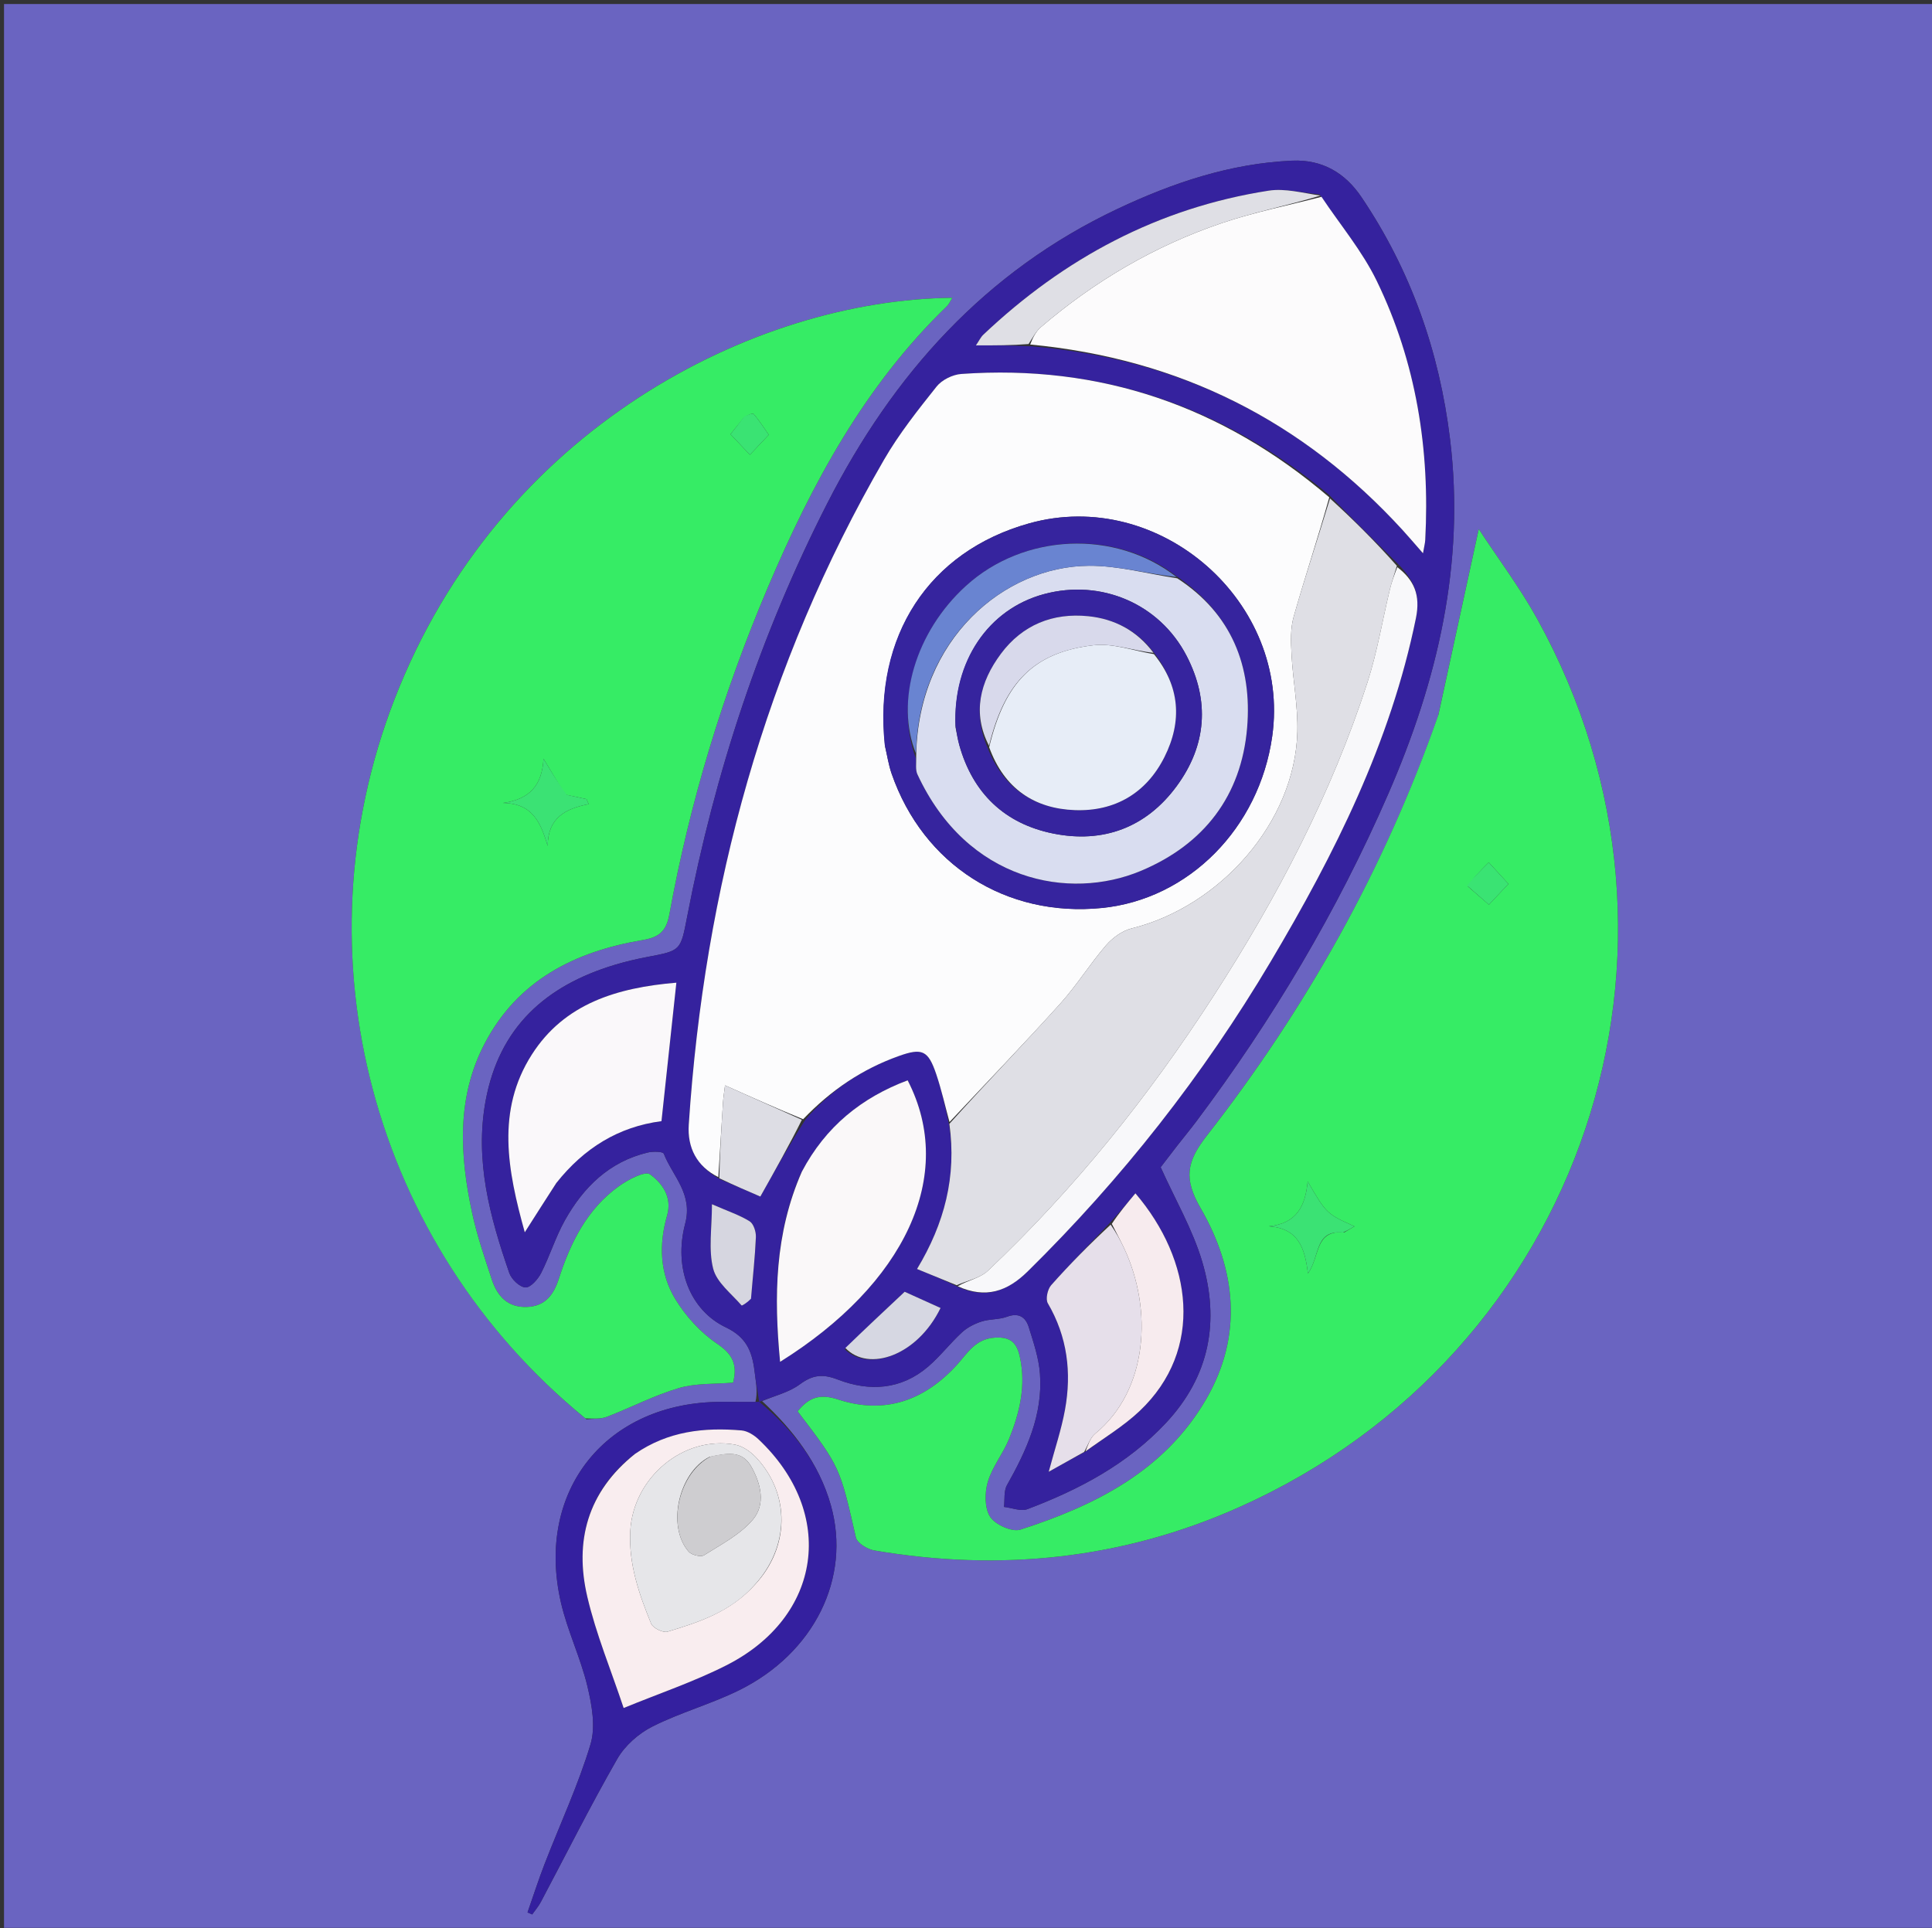 <svg width="3000" height="2994" viewBox="0 0 3000 2994" fill="none" xmlns="http://www.w3.org/2000/svg">
<rect x="0" y="0" width="3000" height="2994" fill="#333333" stroke="none"/>
<g clip-path="url(#clip0_50_2)">
<path d="M1702.7 3000C1135.14 3000 570.686 3000 6.237 3000C6.237 2002.08 6.237 1004.16 6.237 6.237C1006.24 6.237 2006.24 6.237 3006.24 6.237C3006.24 1004.16 3006.24 2002.08 3006.24 3000C2572.77 3000 2139.29 3000 1702.7 3000ZM1183.43 2175.76C1203.07 2167.4 1225.07 2162.23 1241.76 2149.88C1261.71 2135.12 1277.09 2133.11 1300.9 2142.3C1349.99 2161.24 1399.28 2158.26 1441.31 2122.15C1460.13 2105.97 1475.48 2085.8 1493.81 2068.97C1502.15 2061.31 1513.36 2055.65 1524.25 2052.15C1536.87 2048.09 1551.31 2049.38 1563.64 2044.79C1581.99 2037.97 1592.63 2045.38 1597.48 2060.99C1604.82 2084.57 1613 2108.69 1614.83 2133.04C1619.62 2196.72 1594.03 2252.28 1563.63 2306.33C1558.45 2315.54 1560.37 2328.74 1559.01 2340.1C1571.26 2341.48 1585.22 2347.4 1595.48 2343.52C1675.67 2313.18 1750.32 2273.87 1810.24 2209.94C1878.8 2136.78 1894.18 2051.17 1866.69 1958.84C1851.85 1909.01 1824.85 1862.79 1802.28 1812.58C1809.42 1803.27 1818.82 1790.91 1828.36 1778.65C1837.91 1766.39 1847.87 1754.44 1857.2 1742.01C1976.02 1583.69 2076.53 1414.66 2155.6 1233.01C2232.16 1057.11 2275.18 875.542 2251.65 682.137C2235.09 545.988 2190.88 420.035 2114.1 306.162C2088.77 268.598 2053.37 247.422 2006.31 249.517C1910.27 253.795 1821.03 283.907 1735.35 324.34C1529.7 421.392 1386.74 581.576 1284.89 781.059C1180.92 984.72 1110.02 1199.9 1066.86 1424.3C1056.83 1476.41 1057.07 1476.21 1005.57 1485.97C988.269 1489.25 971.027 1493.34 954.168 1498.43C847.532 1530.58 775.197 1595.13 754.116 1709.09C736.822 1802.58 760.87 1890.19 790.823 1976.85C794.2 1986.62 807.032 1998.86 815.954 1999.26C823.897 1999.61 835.35 1986.56 840.261 1976.9C853.847 1950.15 862.655 1920.86 877.292 1894.79C906.123 1843.45 946.208 1803.92 1005.83 1789.74C1013.88 1787.82 1029.34 1788.11 1030.71 1791.58C1044.56 1826.67 1076.25 1853.77 1063.9 1900.38C1045.69 1969.14 1071.52 2034.82 1127.06 2061.25C1161.94 2077.84 1168.67 2102.6 1172.29 2134.03C1173.94 2148.35 1176.64 2162.55 1173.03 2177.22C1155.38 2177.13 1137.72 2176.94 1120.07 2176.96C941.706 2177.13 830.967 2314.43 870.967 2488.4C881.122 2532.57 901.558 2574.35 912.091 2618.46C919.05 2647.6 925.147 2681.47 916.927 2708.81C897.902 2772.07 869.675 2832.54 845.74 2894.36C836.116 2919.22 827.961 2944.65 819.137 2969.82C821.564 2970.86 823.99 2971.9 826.417 2972.94C830.911 2966.51 836.138 2960.48 839.786 2953.61C879.154 2879.45 916.709 2804.25 958.456 2731.46C970.31 2710.79 991.627 2691.95 1013.08 2681.14C1056.42 2659.3 1104.18 2646.27 1147.72 2624.75C1264.16 2567.22 1321.98 2450.48 1290.18 2337.6C1271.66 2271.87 1230.86 2219.85 1183.43 2175.76ZM2232.95 1112.52C2149.62 1349.87 2027.85 1566.45 1873.52 1764.21C1842.22 1804.32 1838.13 1830.82 1864.23 1875.96C1919.16 1970.97 1930.65 2073.23 1873.07 2172.61C1808.67 2283.75 1701.24 2337.87 1584.45 2375.37C1571.53 2379.52 1545.44 2367.79 1537.51 2355.59C1528.7 2342.04 1528.9 2318.09 1533.86 2301.23C1540.75 2277.8 1557.51 2257.48 1566.84 2234.53C1583.44 2193.72 1593.42 2151.39 1583.53 2106.81C1578.97 2086.25 1570.17 2075.75 1545.14 2077.22C1514.8 2078.99 1502.73 2100.93 1486.64 2118.75C1435.79 2175.04 1373.77 2197.1 1301.4 2173.3C1271.72 2163.53 1255.35 2171.13 1238.55 2191.61C1304.72 2278.3 1304.19 2278.42 1329.07 2387.61C1331.03 2396.19 1346.78 2405.82 1357.37 2407.62C1552.77 2440.98 1742.63 2421.43 1924.15 2340.48C2457.86 2102.45 2669.39 1472.31 2387.11 961.357C2360.06 912.399 2326.11 867.256 2296.21 821.648C2274.86 920.034 2254.5 1013.87 2232.95 1112.52ZM910.63 2204.06C921.261 2202.88 932.719 2203.84 942.376 2200.13C979.872 2185.7 1015.9 2166.76 1054.24 2155.47C1080.93 2147.61 1110.48 2149.51 1138.37 2147.08C1145.54 2118.4 1137.19 2102.71 1113.21 2086.49C1087.57 2069.16 1064.72 2043.9 1048.53 2017.31C1024.49 1977.84 1022.9 1932.42 1035.77 1887.89C1044.22 1858.68 1027.96 1837.29 1009.38 1823.69C1001.65 1818.02 975.25 1831.91 961.056 1842.09C911.61 1877.55 885.903 1929.61 867.73 1985.88C859.727 2010.66 846.508 2028.67 817.993 2029.62C788.057 2030.61 772.077 2012.55 763.679 1987.03C752.331 1952.55 740.435 1917.99 732.876 1882.58C713.91 1793.75 708.7 1704.76 752.362 1620.89C803.839 1522.01 892.904 1477.43 997.956 1459.78C1023.11 1455.55 1034.56 1446.44 1039.35 1420.11C1071.25 1244.81 1123.02 1075.28 1192.69 911.279C1260.98 750.548 1343.06 598.553 1470.4 475.392C1473.64 472.255 1475.47 467.658 1478.77 462.465C1170.73 465.611 775.462 665.541 612.584 1085.89C458.226 1484.25 578.933 1933.2 910.63 2204.06Z" fill="#6A64C1"/>
<path d="M1178.87 2176.8C1176.64 2162.55 1173.94 2148.35 1172.29 2134.03C1168.67 2102.6 1161.94 2077.84 1127.06 2061.25C1071.52 2034.82 1045.69 1969.14 1063.9 1900.38C1076.25 1853.77 1044.56 1826.67 1030.71 1791.58C1029.34 1788.11 1013.88 1787.82 1005.83 1789.74C946.208 1803.92 906.123 1843.45 877.292 1894.79C862.655 1920.86 853.847 1950.15 840.261 1976.9C835.35 1986.56 823.897 1999.61 815.954 1999.26C807.032 1998.86 794.2 1986.62 790.823 1976.85C760.87 1890.19 736.822 1802.58 754.116 1709.09C775.197 1595.13 847.532 1530.58 954.168 1498.43C971.027 1493.34 988.269 1489.25 1005.57 1485.97C1057.07 1476.21 1056.83 1476.41 1066.86 1424.3C1110.02 1199.9 1180.92 984.72 1284.89 781.059C1386.74 581.576 1529.7 421.392 1735.35 324.34C1821.03 283.907 1910.27 253.795 2006.31 249.517C2053.37 247.422 2088.77 268.598 2114.1 306.162C2190.88 420.035 2235.09 545.988 2251.65 682.137C2275.18 875.542 2232.16 1057.11 2155.6 1233.01C2076.53 1414.66 1976.02 1583.69 1857.2 1742.01C1847.87 1754.44 1837.91 1766.39 1828.36 1778.65C1818.82 1790.91 1809.42 1803.27 1802.28 1812.58C1824.85 1862.79 1851.85 1909.01 1866.69 1958.84C1894.18 2051.17 1878.8 2136.78 1810.24 2209.94C1750.32 2273.87 1675.67 2313.18 1595.48 2343.53C1585.22 2347.41 1571.26 2341.48 1559.01 2340.1C1560.37 2328.74 1558.45 2315.54 1563.63 2306.33C1594.03 2252.28 1619.62 2196.72 1614.83 2133.04C1613 2108.69 1604.82 2084.57 1597.48 2060.99C1592.63 2045.38 1581.99 2037.97 1563.64 2044.79C1551.31 2049.38 1536.87 2048.09 1524.25 2052.15C1513.36 2055.65 1502.15 2061.31 1493.81 2068.97C1475.48 2085.8 1460.13 2105.97 1441.31 2122.15C1399.28 2158.26 1349.99 2161.24 1300.9 2142.3C1277.09 2133.11 1261.71 2135.12 1241.76 2149.88C1225.07 2162.23 1203.07 2167.4 1181.1 2176.22C1178.77 2176.68 1178.87 2176.8 1178.87 2176.8ZM1687.75 2252.89C1715.11 2232.51 1744.81 2214.58 1769.44 2191.31C1870.33 2095.96 1851.79 1956.97 1763.06 1853.14C1750.35 1868.32 1737.8 1883.31 1721.75 1900.78C1691.72 1932.3 1661.06 1963.27 1632.2 1995.83C1626.63 2002.12 1623.31 2017.44 1627.06 2023.86C1657.45 2075.85 1664.23 2131.41 1653.72 2189.21C1648.13 2220.01 1637.94 2249.99 1628.46 2285.47C1649.59 2273.65 1666.51 2264.19 1687.75 2252.89ZM1601.75 537.803C1831.47 557.044 2022.96 653.499 2178.09 823.296C2187.53 833.621 2196.58 844.296 2209.61 859.15C2211.54 848.019 2212.84 843.34 2213.09 838.605C2220.59 698.363 2199.25 562.826 2137.79 436.19C2115.24 389.734 2080.94 348.979 2048.96 301.825C2022.57 299.627 1995.36 292.134 1969.93 296.087C1798.4 322.748 1652.2 401.109 1526.81 519.845C1522.84 523.601 1520.43 528.995 1515.43 536.364C1545.23 536.364 1570.97 536.364 1601.75 537.803ZM2170.04 874.984C2135.16 840.427 2100.28 805.871 2063.15 767.915C1897.7 630.2 1708.08 565.514 1492.67 580.739C1479.28 581.686 1462.58 589.902 1454.35 600.249C1425.33 636.723 1395.99 673.664 1372.73 713.873C1187.91 1033.3 1093.73 1379.76 1069.52 1746.46C1067.16 1782.22 1081.82 1811.12 1118.35 1831.4C1140.58 1840.94 1162.82 1850.49 1180.65 1858.14C1204.14 1816.37 1225.63 1778.14 1250.93 1738.15C1290.62 1692.58 1339.17 1660.01 1396 1639.79C1431.81 1627.04 1441.24 1631.08 1453.67 1667.72C1461.95 1692.16 1467.56 1717.5 1473.99 1747.99C1485.56 1827.14 1466.62 1899.85 1423.96 1970.64C1445.87 1979.6 1465.69 1987.71 1488.75 1998.98C1530.4 2017.14 1564.16 2005.53 1595.63 1974.56C1742.18 1830.3 1868.27 1669.8 1973.11 1493.28C2072.4 1326.11 2159.22 1153.26 2198.62 960.056C2206.01 923.799 2195.8 900.861 2170.04 874.984ZM1243.89 1821.61C1203.01 1915.52 1201.61 2013.39 1211.34 2114.8C1404.49 1994.13 1485.7 1825.34 1409.38 1677.63C1338 1704.53 1282.15 1749.22 1243.89 1821.61ZM865.231 1835.35C906.971 1782.74 960.431 1749.75 1027.14 1741.03C1034.89 1668.99 1042.38 1599.26 1050.26 1526C958.145 1533.78 876.457 1558.34 825.816 1637.64C770.363 1724.47 787.929 1817.09 814.873 1913.61C832.745 1885.54 847.605 1862.2 865.231 1835.35ZM1166.17 2014.2C1168.88 1983.2 1172.4 1952.23 1173.74 1921.17C1174.1 1912.87 1170.19 1900.42 1164.05 1896.59C1148.52 1886.9 1130.61 1881.02 1105.51 1870.06C1105.51 1907.26 1099.86 1940.34 1107.4 1970.07C1112.85 1991.57 1135.62 2008.79 1151.5 2027.2C1152.29 2028.11 1161.07 2022.13 1166.17 2014.2ZM1311.59 2095.23C1348.85 2131.48 1424.65 2104.94 1460.48 2031.19C1440.22 2022.02 1420.01 2012.89 1404.76 2005.99C1372.36 2036.37 1343.1 2063.81 1311.59 2095.23Z" fill="#35229E"/>
<path d="M1178.69 2176.64C1230.86 2219.85 1271.66 2271.87 1290.18 2337.6C1321.98 2450.48 1264.16 2567.22 1147.72 2624.75C1104.18 2646.27 1056.42 2659.3 1013.08 2681.14C991.627 2691.95 970.31 2710.79 958.456 2731.46C916.709 2804.25 879.154 2879.45 839.786 2953.61C836.138 2960.48 830.911 2966.51 826.417 2972.94C823.99 2971.9 821.564 2970.86 819.137 2969.82C827.961 2944.65 836.116 2919.22 845.74 2894.36C869.675 2832.54 897.902 2772.07 916.927 2708.81C925.147 2681.47 919.05 2647.6 912.091 2618.46C901.558 2574.35 881.122 2532.57 870.967 2488.4C830.967 2314.43 941.706 2177.13 1120.07 2176.96C1137.72 2176.94 1155.38 2177.13 1175.95 2177.01C1178.87 2176.8 1178.77 2176.68 1178.69 2176.64ZM983.999 2259.12C912.096 2316.89 891.859 2393.43 911.933 2479.44C925.497 2537.55 948.771 2593.4 968.406 2652.38C1023.2 2629.87 1077.36 2611.67 1127.8 2586.12C1276.87 2510.61 1299.03 2349.49 1177.74 2235.05C1170.74 2228.44 1160.61 2222.11 1151.45 2221.33C1093.5 2216.39 1037.44 2222.26 983.999 2259.12Z" fill="#34209F"/>
<path d="M2233.54 1110.11C2254.5 1013.87 2274.86 920.034 2296.21 821.648C2326.11 867.256 2360.06 912.399 2387.11 961.357C2669.39 1472.31 2457.86 2102.45 1924.15 2340.48C1742.63 2421.43 1552.77 2440.98 1357.37 2407.62C1346.78 2405.82 1331.03 2396.19 1329.07 2387.61C1304.19 2278.42 1304.72 2278.3 1238.55 2191.61C1255.35 2171.13 1271.72 2163.53 1301.4 2173.3C1373.77 2197.1 1435.79 2175.04 1486.64 2118.75C1502.73 2100.93 1514.8 2078.99 1545.14 2077.22C1570.17 2075.75 1578.97 2086.25 1583.53 2106.81C1593.42 2151.39 1583.44 2193.72 1566.84 2234.53C1557.51 2257.48 1540.75 2277.8 1533.86 2301.23C1528.9 2318.09 1528.7 2342.04 1537.51 2355.59C1545.44 2367.79 1571.53 2379.52 1584.45 2375.37C1701.24 2337.87 1808.67 2283.75 1873.07 2172.61C1930.65 2073.23 1919.16 1970.97 1864.23 1875.96C1838.13 1830.82 1842.22 1804.32 1873.52 1764.21C2027.85 1566.45 2149.62 1349.87 2233.54 1110.11ZM2087.51 1913.67C2092.28 1910.87 2097.04 1908.07 2103.25 1904.43C2059.83 1884.87 2059.83 1884.87 2030.56 1834.72C2026.83 1873.35 2013.42 1899.96 1970.24 1904.32C2015.97 1907.56 2026.17 1937.62 2030.97 1977.67C2050.11 1950.64 2040.87 1909.82 2087.51 1913.67ZM2279.36 1376.56C2290.59 1386.32 2301.81 1396.07 2311.98 1404.9C2321.68 1394.56 2332.89 1382.62 2342.27 1372.62C2331.77 1361.14 2320.73 1349.06 2311.74 1339.23C2300.39 1350.45 2288.51 1362.19 2279.36 1376.56Z" fill="#36EC65"/>
<path d="M2085.26 1914C2040.87 1909.82 2050.11 1950.64 2030.97 1977.67C2026.17 1937.62 2015.97 1907.56 1970.24 1904.32C2013.42 1899.96 2026.83 1873.35 2030.56 1834.72C2059.83 1884.87 2059.83 1884.87 2103.25 1904.43C2097.04 1908.07 2092.28 1910.87 2085.26 1914Z" fill="#3BE274"/>
<path d="M2277.99 1375.25C2288.51 1362.19 2300.39 1350.45 2311.74 1339.23C2320.73 1349.06 2331.77 1361.14 2342.27 1372.62C2332.89 1382.62 2321.68 1394.56 2311.98 1404.9C2301.81 1396.07 2290.59 1386.32 2277.99 1375.25Z" fill="#3AE373"/>
<path d="M908.995 2202.65C578.933 1933.2 458.226 1484.25 612.584 1085.89C775.462 665.541 1170.73 465.611 1478.77 462.465C1475.47 467.658 1473.64 472.255 1470.4 475.392C1343.06 598.553 1260.98 750.548 1192.69 911.279C1123.02 1075.28 1071.25 1244.81 1039.35 1420.11C1034.56 1446.44 1023.11 1455.55 997.956 1459.78C892.905 1477.43 803.839 1522.01 752.362 1620.89C708.7 1704.76 713.91 1793.75 732.876 1882.58C740.435 1917.99 752.331 1952.55 763.679 1987.03C772.077 2012.55 788.057 2030.61 817.993 2029.62C846.508 2028.67 859.727 2010.66 867.73 1985.88C885.903 1929.61 911.61 1877.55 961.056 1842.09C975.25 1831.91 1001.65 1818.02 1009.38 1823.69C1027.96 1837.29 1044.22 1858.68 1035.77 1887.89C1022.9 1932.42 1024.49 1977.84 1048.53 2017.31C1064.72 2043.9 1087.57 2069.16 1113.21 2086.49C1137.19 2102.71 1145.54 2118.4 1138.37 2147.08C1110.48 2149.51 1080.93 2147.61 1054.24 2155.47C1015.9 2166.76 979.872 2185.7 942.376 2200.13C932.719 2203.84 921.261 2202.88 908.995 2202.65ZM877.61 1233.98C867.756 1217.66 857.903 1201.35 843.977 1178.29C841.685 1219.15 822.957 1241.29 780.839 1246.91C827.605 1247.56 839.608 1277.97 850.495 1313.61C850.562 1269.78 878.405 1255.65 914.121 1248.74C912.999 1246.16 911.878 1243.59 910.757 1241.02C901.282 1238.89 891.807 1236.75 877.61 1233.98ZM1154.68 648.911C1146.93 658.555 1139.18 668.199 1134.33 674.236C1143.75 684.262 1154.68 695.892 1164.41 706.24C1174.37 695.681 1185.54 683.847 1193.71 675.188C1186 664.211 1178.99 652.979 1170.43 643.086C1168.73 641.124 1161.1 644.296 1154.68 648.911Z" fill="#36EC65"/>
<path d="M879.971 1234.3C891.807 1236.75 901.282 1238.89 910.757 1241.02C911.878 1243.59 912.999 1246.16 914.121 1248.74C878.405 1255.65 850.562 1269.78 850.495 1313.61C839.608 1277.97 827.605 1247.56 780.839 1246.91C822.957 1241.29 841.685 1219.15 843.977 1178.29C857.903 1201.35 867.756 1217.66 879.971 1234.3Z" fill="#3BE274"/>
<path d="M1155.44 647.006C1161.1 644.296 1168.73 641.124 1170.43 643.086C1178.99 652.979 1186 664.211 1193.71 675.188C1185.54 683.847 1174.37 695.681 1164.41 706.24C1154.68 695.892 1143.75 684.262 1134.33 674.236C1139.18 668.199 1146.93 658.555 1155.44 647.006Z" fill="#3AE373"/>
<path d="M1115.42 1828C1081.82 1811.12 1067.16 1782.22 1069.52 1746.46C1093.73 1379.76 1187.91 1033.3 1372.73 713.872C1395.99 673.664 1425.33 636.723 1454.35 600.249C1462.58 589.902 1479.28 581.686 1492.67 580.739C1708.08 565.514 1897.7 630.2 2064.1 772.322C2046.08 836.983 2026.02 896.925 2008.81 957.677C2003.55 976.235 2004.45 997.109 2005.51 1016.76C2007.66 1056.72 2015.54 1096.66 2014.53 1136.44C2010.94 1277.43 1893.67 1408.06 1757.09 1441.75C1742.4 1445.38 1727.38 1456.44 1717.27 1468.17C1692.25 1497.19 1671.86 1530.29 1646.22 1558.7C1590.05 1620.95 1531.78 1681.31 1474.37 1742.44C1467.56 1717.5 1461.95 1692.16 1453.67 1667.72C1441.24 1631.08 1431.81 1627.04 1396 1639.79C1339.17 1660.01 1290.62 1692.58 1247.07 1738.05C1204.89 1720.81 1166.57 1703.67 1125.8 1685.42C1124.36 1697.34 1123.17 1704.37 1122.71 1711.46C1120.18 1750.3 1117.83 1789.15 1115.42 1828ZM1374.33 1159.28C1377.66 1173.36 1379.79 1187.86 1384.51 1201.46C1433.63 1342.98 1562.25 1424.91 1711.11 1410C1845.8 1396.51 1955.31 1286.13 1975.48 1143.53C2004.95 935.128 1800.47 756.014 1597.89 812.789C1442.53 856.332 1356.18 987.429 1374.33 1159.28Z" fill="#FCFCFD"/>
<path d="M1474.18 1745.22C1531.78 1681.31 1590.05 1620.95 1646.22 1558.7C1671.86 1530.29 1692.25 1497.19 1717.27 1468.17C1727.38 1456.44 1742.4 1445.38 1757.09 1441.75C1893.67 1408.06 2010.94 1277.43 2014.53 1136.44C2015.54 1096.66 2007.66 1056.72 2005.51 1016.76C2004.45 997.109 2003.55 976.235 2008.81 957.677C2026.02 896.925 2046.08 836.983 2065.22 774.022C2100.28 805.871 2135.16 840.427 2169.09 878.73C2164.81 893.284 2160.93 903.955 2158.28 914.924C2146.64 963.197 2138.59 1012.6 2123.36 1059.69C2067.16 1233.37 1983.22 1393.67 1884.35 1546.71C1783.81 1702.33 1668.76 1845.9 1534.14 1973.28C1521.84 1984.93 1501.9 1988.5 1485.5 1995.82C1465.69 1987.71 1445.87 1979.6 1423.96 1970.64C1466.62 1899.85 1485.56 1827.14 1474.18 1745.22Z" fill="#DFDFE5"/>
<path d="M2052.01 305.624C2080.94 348.979 2115.24 389.734 2137.79 436.19C2199.25 562.826 2220.59 698.363 2213.09 838.605C2212.84 843.34 2211.54 848.019 2209.61 859.15C2196.58 844.296 2187.53 833.621 2178.09 823.295C2022.96 653.499 1831.47 557.044 1599.66 534.986C1603.74 524.05 1608.7 514.518 1616.27 508.032C1699.58 436.622 1792.96 381.823 1896.74 346.593C1947.31 329.428 2000.18 319.066 2052.01 305.624Z" fill="#FCFBFC"/>
<path d="M1487.13 1997.4C1501.9 1988.5 1521.84 1984.93 1534.14 1973.28C1668.76 1845.9 1783.81 1702.33 1884.35 1546.71C1983.22 1393.67 2067.16 1233.37 2123.36 1059.69C2138.59 1012.6 2146.64 963.196 2158.28 914.924C2160.93 903.955 2164.81 893.284 2169.75 880.74C2195.8 900.861 2206.01 923.799 2198.62 960.056C2159.22 1153.26 2072.4 1326.11 1973.11 1493.28C1868.27 1669.8 1742.18 1830.3 1595.63 1974.56C1564.16 2005.53 1530.4 2017.14 1487.13 1997.4Z" fill="#F8F8FA"/>
<path d="M1245.07 1819.58C1282.15 1749.22 1338 1704.53 1409.38 1677.63C1485.7 1825.34 1404.49 1994.13 1211.34 2114.8C1201.61 2013.39 1203.01 1915.52 1245.07 1819.58Z" fill="#FAF8F9"/>
<path d="M863.848 1837.11C847.605 1862.2 832.745 1885.54 814.873 1913.61C787.929 1817.09 770.363 1724.47 825.816 1637.64C876.457 1558.34 958.145 1533.78 1050.26 1526C1042.38 1599.25 1034.89 1668.99 1027.14 1741.03C960.431 1749.75 906.971 1782.74 863.848 1837.11Z" fill="#FAF8FA"/>
<path d="M1683.43 2254.73C1666.51 2264.19 1649.59 2273.65 1628.46 2285.47C1637.94 2249.99 1648.13 2220.01 1653.72 2189.2C1664.23 2131.41 1657.45 2075.85 1627.06 2023.86C1623.31 2017.44 1626.63 2002.12 1632.2 1995.83C1661.06 1963.27 1691.72 1932.3 1724.65 1901.76C1733.59 1914.72 1739.96 1926.55 1745.65 1938.7C1790.27 2034.03 1782.68 2159.04 1700.55 2226.43C1692.51 2233.02 1689.03 2245.16 1683.43 2254.73Z" fill="#E6DFEA"/>
<path d="M2050.49 303.724C2000.18 319.066 1947.31 329.429 1896.74 346.593C1792.96 381.823 1699.58 436.622 1616.27 508.032C1608.7 514.518 1603.74 524.05 1597.14 534.266C1570.97 536.364 1545.23 536.364 1515.43 536.364C1520.43 528.995 1522.84 523.601 1526.81 519.845C1652.2 401.109 1798.4 322.748 1969.93 296.087C1995.36 292.134 2022.57 299.627 2050.49 303.724Z" fill="#DFDFE5"/>
<path d="M1685.59 2253.81C1689.03 2245.16 1692.51 2233.02 1700.55 2226.43C1782.68 2159.04 1790.27 2034.03 1745.65 1938.7C1739.96 1926.55 1733.59 1914.72 1726.4 1900.51C1737.8 1883.31 1750.35 1868.32 1763.06 1853.14C1851.79 1956.97 1870.33 2095.96 1769.44 2191.31C1744.81 2214.58 1715.11 2232.51 1685.59 2253.81Z" fill="#F7EBEE"/>
<path d="M1116.89 1829.7C1117.83 1789.15 1120.18 1750.3 1122.71 1711.46C1123.17 1704.37 1124.36 1697.34 1125.8 1685.42C1166.57 1703.67 1204.89 1720.81 1245.17 1738.93C1225.63 1778.14 1204.14 1816.37 1180.65 1858.14C1162.82 1850.49 1140.58 1840.94 1116.89 1829.7Z" fill="#DDDDE4"/>
<path d="M1166.15 2016.78C1161.07 2022.13 1152.29 2028.11 1151.5 2027.2C1135.62 2008.79 1112.85 1991.57 1107.4 1970.07C1099.86 1940.34 1105.51 1907.26 1105.51 1870.06C1130.61 1881.02 1148.52 1886.9 1164.05 1896.59C1170.19 1900.42 1174.1 1912.87 1173.74 1921.17C1172.4 1952.23 1168.88 1983.2 1166.15 2016.78Z" fill="#D6D6E0"/>
<path d="M1312.72 2093.24C1343.1 2063.81 1372.36 2036.37 1404.76 2005.99C1420.01 2012.89 1440.22 2022.02 1460.48 2031.19C1424.65 2104.94 1348.85 2131.48 1312.72 2093.24Z" fill="#D6D7E2"/>
<path d="M985.896 2257.89C1037.44 2222.26 1093.5 2216.39 1151.45 2221.33C1160.61 2222.11 1170.74 2228.44 1177.74 2235.05C1299.03 2349.49 1276.87 2510.61 1127.8 2586.12C1077.36 2611.67 1023.2 2629.87 968.406 2652.38C948.771 2593.4 925.497 2537.55 911.933 2479.44C891.859 2393.43 912.096 2316.89 985.896 2257.89ZM1172.66 2460.42C1226.09 2402.49 1227.39 2320.85 1174.56 2263.82C1165.91 2254.49 1153.18 2245.5 1141.08 2243.34C1060.76 2228.99 983.226 2295.13 978.739 2377.1C975.908 2428.83 992.296 2475.25 1011.05 2521.29C1013.84 2528.14 1029.62 2535.93 1036.53 2533.84C1085.19 2519.11 1133.98 2503.53 1172.66 2460.42Z" fill="#F9EDEF"/>
<path d="M1373.81 1156.52C1356.18 987.429 1442.53 856.332 1597.89 812.789C1800.47 756.014 2004.95 935.128 1975.48 1143.53C1955.31 1286.13 1845.8 1396.51 1711.11 1410C1562.25 1424.91 1433.63 1342.98 1384.51 1201.46C1379.79 1187.86 1377.66 1173.36 1373.81 1156.52ZM1826.09 894.166C1731.16 821.486 1589.72 828.23 1499.99 909.714C1421.75 980.751 1389.45 1089.46 1422.26 1178.06C1422.9 1186.22 1421.29 1195.43 1424.52 1202.4C1501.78 1369.13 1660.49 1398.82 1771.34 1352.46C1869.9 1311.26 1927.62 1235.47 1936.52 1130.27C1944.57 1035.13 1912.55 952.844 1826.09 894.166Z" fill="#36249E"/>
<path d="M1171.08 2462C1133.98 2503.53 1085.19 2519.11 1036.53 2533.84C1029.62 2535.93 1013.84 2528.14 1011.05 2521.29C992.296 2475.25 975.908 2428.83 978.739 2377.1C983.227 2295.13 1060.76 2228.99 1141.08 2243.34C1153.18 2245.5 1165.91 2254.49 1174.56 2263.82C1227.39 2320.85 1226.09 2402.49 1171.08 2462ZM1101.61 2262.44C1053.79 2286.69 1034.93 2369.99 1069.32 2409.51C1073.86 2414.73 1088.11 2418.33 1093.11 2415.17C1119.71 2398.37 1149.42 2383.07 1169.12 2359.71C1188.88 2336.28 1181.96 2304.81 1166.65 2277.63C1152.08 2251.77 1129.12 2256.67 1101.61 2262.44Z" fill="#E6E6E9"/>
<path d="M1828.01 898.062C1912.55 952.844 1944.57 1035.13 1936.52 1130.27C1927.62 1235.47 1869.9 1311.26 1771.34 1352.46C1660.49 1398.82 1501.78 1369.13 1424.52 1202.4C1421.29 1195.43 1422.9 1186.22 1422.68 1172.91C1425.55 992.536 1559.17 879.356 1690.88 878.594C1736.55 878.33 1782.3 891.194 1828.01 898.062ZM1483.82 1129.71C1485.72 1138.82 1487.11 1148.07 1489.61 1157.01C1510.56 1231.98 1560.27 1279.19 1635.22 1294.35C1712.77 1310.04 1779.75 1285.32 1827.2 1220.69C1873.57 1157.52 1878.76 1088.43 1842.55 1018.51C1800.47 937.254 1709.4 898.73 1620.96 922.644C1534.7 945.967 1479.53 1026.78 1483.82 1129.71Z" fill="#D9DDF0"/>
<path d="M1827.05 896.114C1782.3 891.194 1736.55 878.33 1690.88 878.594C1559.17 879.356 1425.55 992.536 1422.41 1170.44C1389.45 1089.46 1421.75 980.751 1499.99 909.713C1589.72 828.23 1731.16 821.486 1827.05 896.114Z" fill="#6984D1"/>
<path d="M1103.96 2261.54C1129.12 2256.67 1152.08 2251.77 1166.65 2277.63C1181.96 2304.81 1188.88 2336.28 1169.12 2359.71C1149.42 2383.07 1119.71 2398.37 1093.11 2415.17C1088.11 2418.33 1073.86 2414.73 1069.32 2409.51C1034.93 2369.99 1053.79 2286.69 1103.96 2261.54Z" fill="#CECDD0"/>
<path d="M1483.62 1126.9C1479.53 1026.78 1534.7 945.967 1620.96 922.644C1709.4 898.73 1800.47 937.254 1842.55 1018.51C1878.76 1088.43 1873.57 1157.52 1827.2 1220.69C1779.75 1285.32 1712.77 1310.04 1635.22 1294.35C1560.27 1279.19 1510.56 1231.98 1489.61 1157.01C1487.11 1148.07 1485.72 1138.82 1483.62 1126.9ZM1790.49 1011.73C1764.94 978.86 1730.26 961.049 1689.95 956.933C1634.73 951.296 1587.54 970.433 1554.2 1015.25C1521.63 1059.05 1509.46 1107.49 1534.86 1164.47C1559.36 1224.83 1606.37 1255.84 1669.29 1258.06C1731.24 1260.25 1780.06 1231.69 1808.2 1175.56C1836.11 1119.91 1832.23 1065.48 1790.49 1011.73Z" fill="#36249E"/>
<path d="M1791.84 1015.81C1832.23 1065.48 1836.11 1119.91 1808.2 1175.56C1780.06 1231.69 1731.24 1260.25 1669.29 1258.06C1606.37 1255.84 1559.36 1224.83 1535.96 1160.36C1560.05 1059.29 1605.41 1012.79 1698.09 1002C1728.4 998.471 1760.54 1010.76 1791.84 1015.81Z" fill="#E7EDF7"/>
<path d="M1791.16 1013.77C1760.54 1010.76 1728.4 998.471 1698.09 1002C1605.41 1012.79 1560.05 1059.29 1535.78 1158.14C1509.46 1107.49 1521.63 1059.05 1554.2 1015.25C1587.54 970.433 1634.73 951.295 1689.95 956.933C1730.26 961.049 1764.94 978.86 1791.16 1013.77Z" fill="#D8D9EB"/>
</g>
<defs>
<clipPath id="clip0_50_2">
<rect width="3000" height="2993.76" fill="white"/>
</clipPath>
</defs>
</svg>
